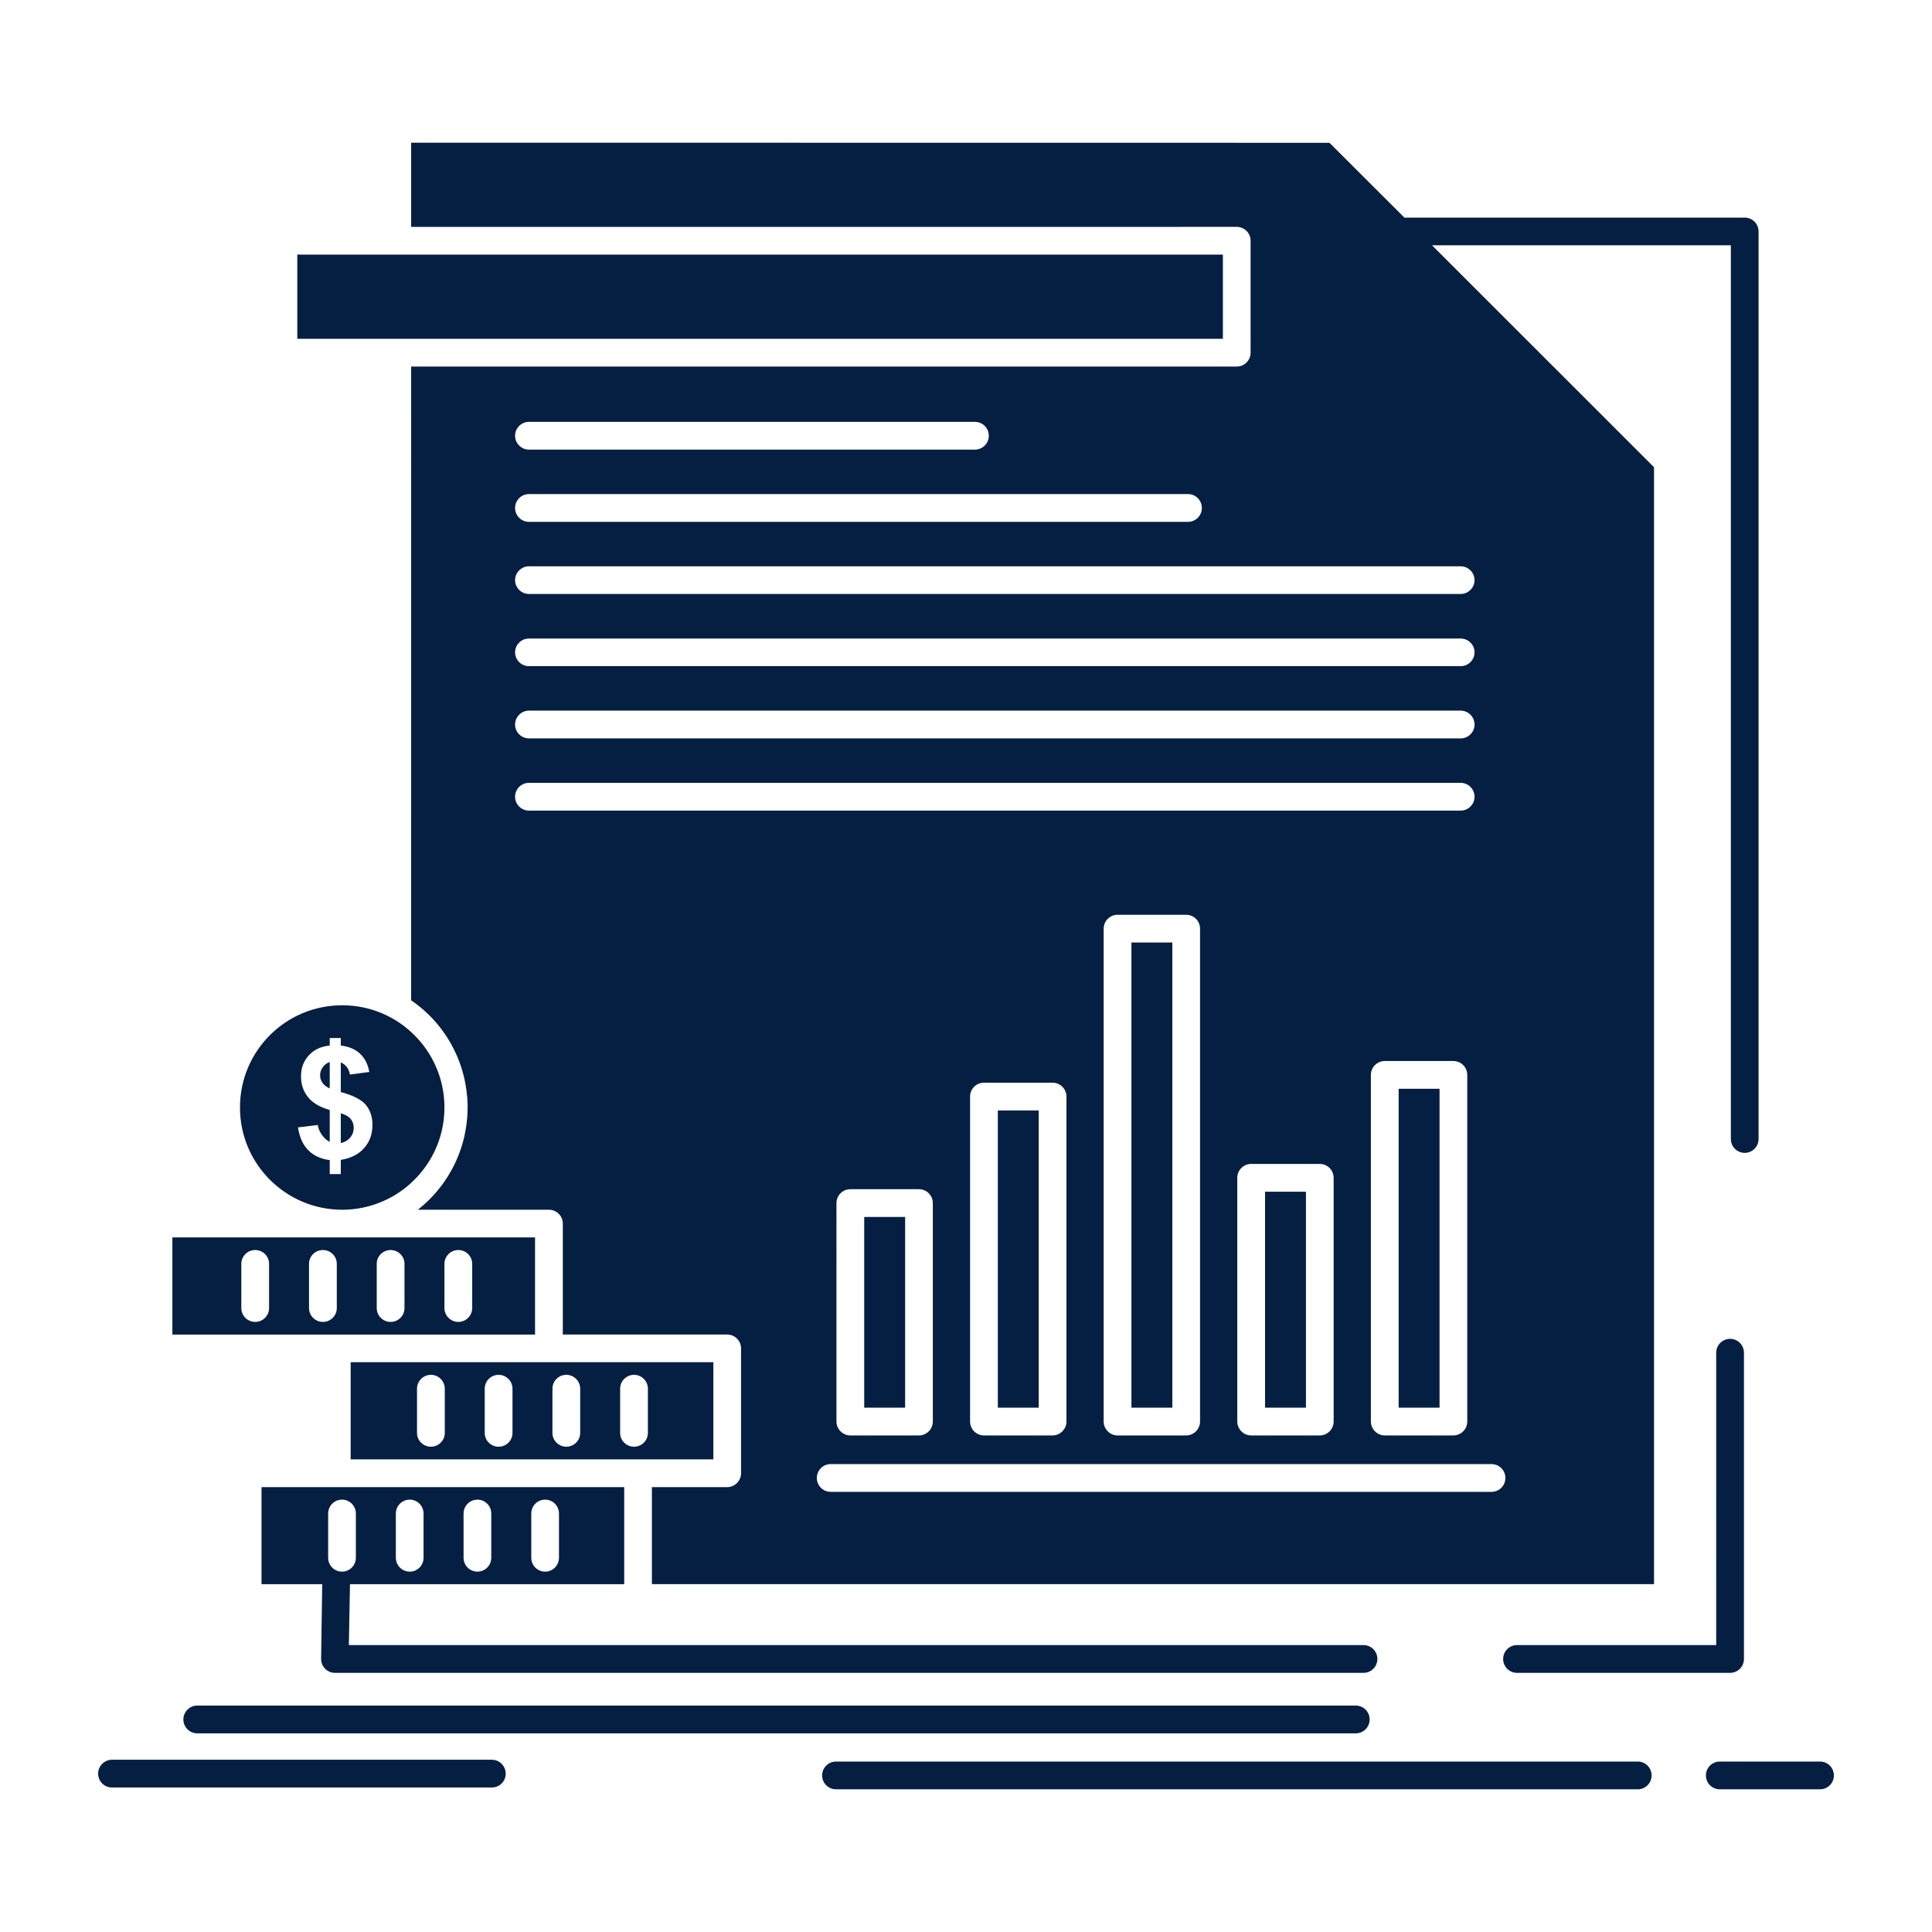 <!DOCTYPE svg PUBLIC "-//W3C//DTD SVG 1.1//EN" "http://www.w3.org/Graphics/SVG/1.1/DTD/svg11.dtd">

<!-- Uploaded to: SVG Repo, www.svgrepo.com, Transformed by: SVG Repo Mixer Tools -->
<svg fill="#051F42" width="800px" height="800px" viewBox="0 0 512 512" version="1.1" xml:space="preserve" xmlns="http://www.w3.org/2000/svg" xmlns:xlink="http://www.w3.org/1999/xlink">

<g id="SVGRepo_bgCarrier" strokeWidth="0"/>

<g id="SVGRepo_tracerCarrier" strokeLinecap="round" strokeLinejoin="round"/>

<g id="SVGRepo_iconCarrier"> <g id="_x33_82_x2C__economy_x2C__finance_x2C__money_x2C__information_x2C__reports"> <g> <path d="M87.382,302.592v-8.434c-2.618-0.747-4.544-1.884-5.755-3.408 c-1.229-1.525-1.856-3.351-1.856-5.533c0-2.213,0.706-4.066,2.095-5.563c1.375-1.495,3.229-2.362,5.517-2.57v-2.004h2.931v2.004 c2.137,0.238,3.857,0.985,5.131,2.182c1.253,1.196,2.078,2.812,2.421,4.815l-5.113,0.687c-0.316-1.584-1.137-2.66-2.439-3.229 v7.864c3.246,0.868,5.457,2.004,6.626,3.38c1.165,1.405,1.762,3.17,1.762,5.353c0,2.423-0.748,4.486-2.211,6.13 c-1.495,1.676-3.544,2.692-6.177,3.111v3.768h-2.931v-3.707c-2.316-0.301-4.201-1.138-5.636-2.573 c-1.467-1.435-2.379-3.499-2.783-6.101l5.236-0.628c0.207,1.077,0.628,2.003,1.225,2.781 C86.007,301.694,86.649,302.232,87.382,302.592 M141.794,327.921h-36.513h-0.105H89.46H45.679v25.749h43.483h0.091h52.541V327.921 z M145.563,360.996h-0.091h-0.102H92.931v25.748h76.062h0.105h0.091h19.857v-25.748H145.563z M381.496,288.537h-10.841v84.51 h10.841V288.537z M346.089,315.81h-10.841v57.237h10.841V315.81z M310.682,249.779h-10.841v123.268h10.841V249.779z M275.274,294.278h-10.841v78.769h10.841V294.278z M239.867,322.509h-10.841v50.538h10.841V322.509z M366.978,281.18h18.183 c2.035,0,3.678,1.645,3.678,3.679v91.868c0,2.004-1.643,3.678-3.678,3.678h-18.183c-2.019,0-3.679-1.674-3.679-3.678v-91.868 C363.299,282.824,364.959,281.18,366.978,281.18z M331.57,308.453h18.183c2.035,0,3.678,1.645,3.678,3.678v64.596 c0,2.004-1.643,3.678-3.678,3.678H331.57c-2.018,0-3.678-1.674-3.678-3.678v-64.596 C327.893,310.098,329.553,308.453,331.57,308.453z M296.162,242.424h18.184c2.035,0,3.678,1.645,3.678,3.678v130.625 c0,2.004-1.643,3.678-3.678,3.678h-18.184c-2.018,0-3.678-1.674-3.678-3.678V246.102 C292.484,244.068,294.145,242.424,296.162,242.424z M260.755,286.922h18.183c2.036,0,3.679,1.645,3.679,3.678v86.127 c0,2.004-1.643,3.678-3.679,3.678h-18.183c-2.018,0-3.678-1.674-3.678-3.678V290.6 C257.077,288.566,258.737,286.922,260.755,286.922z M225.348,315.152h18.183c2.036,0,3.678,1.645,3.678,3.678v57.896 c0,2.004-1.642,3.678-3.678,3.678h-18.183c-2.018,0-3.678-1.674-3.678-3.678V318.83 C221.67,316.797,223.33,315.152,225.348,315.152z M105.176,89.788h0.105h218.8V67.479h-218.8h-0.105H78.784v22.309H105.176z M90.313,302.92c1.004-0.209,1.839-0.688,2.467-1.436c0.642-0.747,0.958-1.613,0.958-2.631c0-0.897-0.27-1.675-0.807-2.333 c-0.523-0.628-1.407-1.136-2.618-1.495V302.92z M87.382,281.449c-0.793,0.269-1.421,0.748-1.87,1.405 c-0.463,0.628-0.685,1.347-0.685,2.124c0,0.717,0.207,1.375,0.625,1.974c0.421,0.597,1.063,1.105,1.93,1.495V281.449z M140.18,119.154c-2.018,0-3.678-1.644-3.678-3.678c0-2.033,1.66-3.678,3.678-3.678h118.199c2.019,0,3.664,1.645,3.664,3.678 c0,2.034-1.646,3.678-3.664,3.678H140.18z M140.18,138.295c-2.018,0-3.678-1.645-3.678-3.679s1.66-3.679,3.678-3.679h174.66 c2.019,0,3.664,1.645,3.664,3.679s-1.646,3.679-3.664,3.679H140.18z M140.18,157.404c-2.018,0-3.678-1.646-3.678-3.649 c0-2.034,1.66-3.679,3.678-3.679h246.91c2.019,0,3.679,1.645,3.679,3.679c0,2.003-1.66,3.649-3.679,3.649H140.18z M140.18,176.543 c-2.018,0-3.678-1.646-3.678-3.679c0-2.003,1.66-3.649,3.678-3.649h246.91c2.019,0,3.679,1.646,3.679,3.649 c0,2.032-1.66,3.679-3.679,3.679H140.18z M140.18,195.682c-2.018,0-3.678-1.645-3.678-3.678c0-2.004,1.66-3.68,3.678-3.68h246.91 c2.019,0,3.679,1.676,3.679,3.68c0,2.033-1.66,3.678-3.679,3.678H140.18z M140.18,214.821c-2.018,0-3.678-1.646-3.678-3.679 s1.66-3.678,3.678-3.678h246.91c2.019,0,3.679,1.645,3.679,3.678s-1.66,3.679-3.679,3.679H140.18z M110.514,368.023 c0-2.033,1.646-3.678,3.678-3.678c2.036,0,3.678,1.645,3.678,3.678v11.723c0,2.004-1.643,3.648-3.678,3.648 c-2.032,0-3.678-1.645-3.678-3.648V368.023z M128.458,368.023c0-2.033,1.643-3.678,3.678-3.678c2.032,0,3.678,1.645,3.678,3.678 v11.723c0,2.004-1.646,3.648-3.678,3.648c-2.036,0-3.678-1.645-3.678-3.648V368.023z M146.402,368.023 c0-2.033,1.643-3.678,3.678-3.678c2.018,0,3.678,1.645,3.678,3.678v11.723c0,2.004-1.66,3.648-3.678,3.648 c-2.035,0-3.678-1.645-3.678-3.648V368.023z M164.342,368.023c0-2.033,1.646-3.678,3.678-3.678c2.035,0,3.678,1.645,3.678,3.678 v11.723c0,2.004-1.643,3.648-3.678,3.648c-2.032,0-3.678-1.645-3.678-3.648V368.023z M86.965,401.099 c0-2.034,1.643-3.679,3.678-3.679c2.018,0,3.664,1.645,3.664,3.679v11.723c0,2.033-1.646,3.679-3.664,3.679 c-2.036,0-3.678-1.646-3.678-3.679V401.099z M104.905,401.099c0-2.034,1.646-3.679,3.682-3.679c2.018,0,3.661,1.645,3.661,3.679 v11.723c0,2.033-1.643,3.679-3.661,3.679c-2.036,0-3.682-1.646-3.682-3.679V401.099z M122.85,401.099 c0-2.034,1.646-3.679,3.678-3.679c2.018,0,3.664,1.645,3.664,3.679v11.723c0,2.033-1.646,3.679-3.664,3.679 c-2.032,0-3.678-1.646-3.678-3.679V401.099z M140.793,401.099c0-2.034,1.643-3.679,3.664-3.679c2.032,0,3.678,1.645,3.678,3.679 v11.723c0,2.033-1.646,3.679-3.678,3.679c-2.021,0-3.664-1.646-3.664-3.679V401.099z M63.953,334.919 c0-2.003,1.643-3.649,3.678-3.649c2.032,0,3.678,1.646,3.678,3.649v11.723c0,2.034-1.646,3.678-3.678,3.678 c-2.035,0-3.678-1.644-3.678-3.678V334.919z M81.894,334.919c0-2.003,1.646-3.649,3.682-3.649c2.032,0,3.678,1.646,3.678,3.649 v11.723c0,2.034-1.646,3.678-3.678,3.678c-2.036,0-3.682-1.644-3.682-3.678V334.919z M99.838,334.919 c0-2.003,1.646-3.649,3.678-3.649c2.036,0,3.678,1.646,3.678,3.649v11.723c0,2.034-1.643,3.678-3.678,3.678 c-2.032,0-3.678-1.644-3.678-3.678V334.919z M117.782,334.919c0-2.003,1.643-3.649,3.678-3.649c2.032,0,3.678,1.646,3.678,3.649 v11.723c0,2.034-1.646,3.678-3.678,3.678c-2.036,0-3.678-1.644-3.678-3.678V334.919z M220.147,395.357 c-2.036,0-3.678-1.646-3.678-3.678c0-2.034,1.643-3.68,3.678-3.68h175.121c2.035,0,3.678,1.646,3.678,3.68 c0,2.032-1.643,3.678-3.678,3.678H220.147z M466.04,301.845c0,2.032-1.646,3.678-3.664,3.678c-2.035,0-3.678-1.646-3.678-3.678 V64.997h-79.206l58.841,58.823v295.999H172.762v-25.719h19.962c2.018,0,3.664-1.674,3.664-3.678v-33.075 c0-2.034-1.646-3.678-3.664-3.678H149.15v-29.427c0-2.004-1.657-3.649-3.678-3.649h-34.719c1.077-0.867,2.095-1.764,3.081-2.751 c4.577-4.575,7.865-10.437,9.286-16.986l0.014-0.089c0.193-0.896,0.358-1.824,0.478-2.752l0.031-0.148v-0.12l0.028-0.269 l0.018-0.03l0.014-0.27L123.73,297v-0.09l0.032-0.3l0.014-0.03l0.018-0.238l0.028-0.209v-0.09l0.014-0.27l0.018-0.061v-0.208 l0.014-0.239v-0.061l0.014-0.299v-0.09l0.014-0.18v-0.27l0.018-0.029v-0.269v-0.12v-0.18v-0.269v-0.3v-0.149v-0.149v-0.269 l-0.018-0.03v-0.27l-0.014-0.18v-0.089l-0.014-0.3v-0.059l-0.014-0.21v-0.209l-0.018-0.089l-0.014-0.271v-0.089l-0.028-0.209 l-0.018-0.239l-0.014-0.029l-0.032-0.3v-0.09l-0.028-0.179l-0.014-0.271h-0.018l-0.028-0.298v-0.119l-0.031-0.15 c-0.12-0.928-0.285-1.854-0.478-2.75l-0.014-0.091c-1.421-6.55-4.709-12.411-9.286-16.986c-1.495-1.495-3.141-2.841-4.875-4.036 V97.145h218.785c2.033,0,3.679-1.674,3.679-3.678V63.801c0-2.033-1.646-3.678-3.679-3.678H108.959V37.814l243.366,0.029 l19.856,19.827h90.194c2.019,0,3.664,1.645,3.664,3.679V301.845z M361.355,435.967c2.021,0,3.664,1.646,3.664,3.68 c0,2.032-1.643,3.679-3.664,3.679H88.772c-2.018,0-3.678-1.646-3.678-3.679l0.298-19.827H69.305v-25.719h19.857h0.091h76.167 v25.719H92.752l-0.302,16.147H361.355z M454.81,358.484c0-2.033,1.66-3.679,3.678-3.679c2.032,0,3.679,1.646,3.679,3.679v81.162 c0,2.032-1.646,3.679-3.679,3.679h-56.461c-2.032,0-3.678-1.646-3.678-3.679c0-2.034,1.646-3.68,3.678-3.68h52.783V358.484z M52.273,459.353c-2.018,0-3.678-1.644-3.678-3.678s1.66-3.678,3.678-3.678h307.018c2.036,0,3.682,1.644,3.682,3.678 s-1.646,3.678-3.682,3.678H52.273z M221.551,474.186c-2.032,0-3.678-1.645-3.678-3.678c0-2.034,1.646-3.678,3.678-3.678h212.476 c2.019,0,3.664,1.644,3.664,3.678c0,2.033-1.646,3.678-3.664,3.678H221.551z M455.768,474.186c-2.035,0-3.682-1.645-3.682-3.678 c0-2.034,1.646-3.678,3.682-3.678h26.553c2.036,0,3.679,1.644,3.679,3.678c0,2.033-1.643,3.678-3.679,3.678H455.768z M29.683,473.707c-2.035,0-3.681-1.645-3.681-3.678c0-2.004,1.646-3.679,3.681-3.679h100.66c2.032,0,3.678,1.675,3.678,3.679 c0,2.033-1.646,3.678-3.678,3.678H29.683z M109.826,274.332c-4.889-4.904-11.662-7.925-19.137-7.925 c-7.493,0-14.266,3.021-19.169,7.925c-4.906,4.904-7.924,11.662-7.924,19.169c0,7.476,3.018,14.234,7.924,19.139 c4.903,4.905,11.676,7.954,19.169,7.954c5.054,0,9.777-1.405,13.831-3.797l0.042-0.029c1.944-1.168,3.709-2.543,5.264-4.128 c3.664-3.647,6.282-8.344,7.388-13.606v-0.09l0.028-0.119l0.046-0.21l0.119-0.658l0.032-0.209l0.014-0.119l0.031-0.12l0.028-0.21 v-0.03l0.031-0.208l0.014-0.12l0.014-0.089l0.032-0.21v-0.03l0.014-0.209l0.014-0.149v-0.06l0.032-0.239v-0.029l0.014-0.181 l0.014-0.179v-0.029l0.014-0.24l0.018-0.06v-0.149l0.014-0.209v-0.03l0.014-0.239v-0.061v-0.149l0.017-0.209v-0.03v-0.209v-0.119 v-0.121v-0.208v-0.239v-0.119v-0.121v-0.209v-0.029l-0.017-0.209v-0.12v-0.091l-0.014-0.238v-0.029l-0.014-0.18v-0.18l-0.018-0.06 l-0.014-0.21v-0.06l-0.014-0.179l-0.014-0.18v-0.03l-0.032-0.239v-0.06l-0.014-0.149l-0.014-0.18v-0.06l-0.032-0.21l-0.014-0.09 l-0.014-0.119l-0.031-0.209v-0.03l-0.028-0.21l-0.031-0.09l-0.014-0.119l-0.032-0.239l-0.119-0.657l-0.046-0.18l-0.028-0.15v-0.09 C116.108,282.705,113.504,277.98,109.826,274.332z" style="fill-rule:evenodd;clip-rule:evenodd;"/> </g> </g> <g id="Layer_1"/> </g>

</svg>